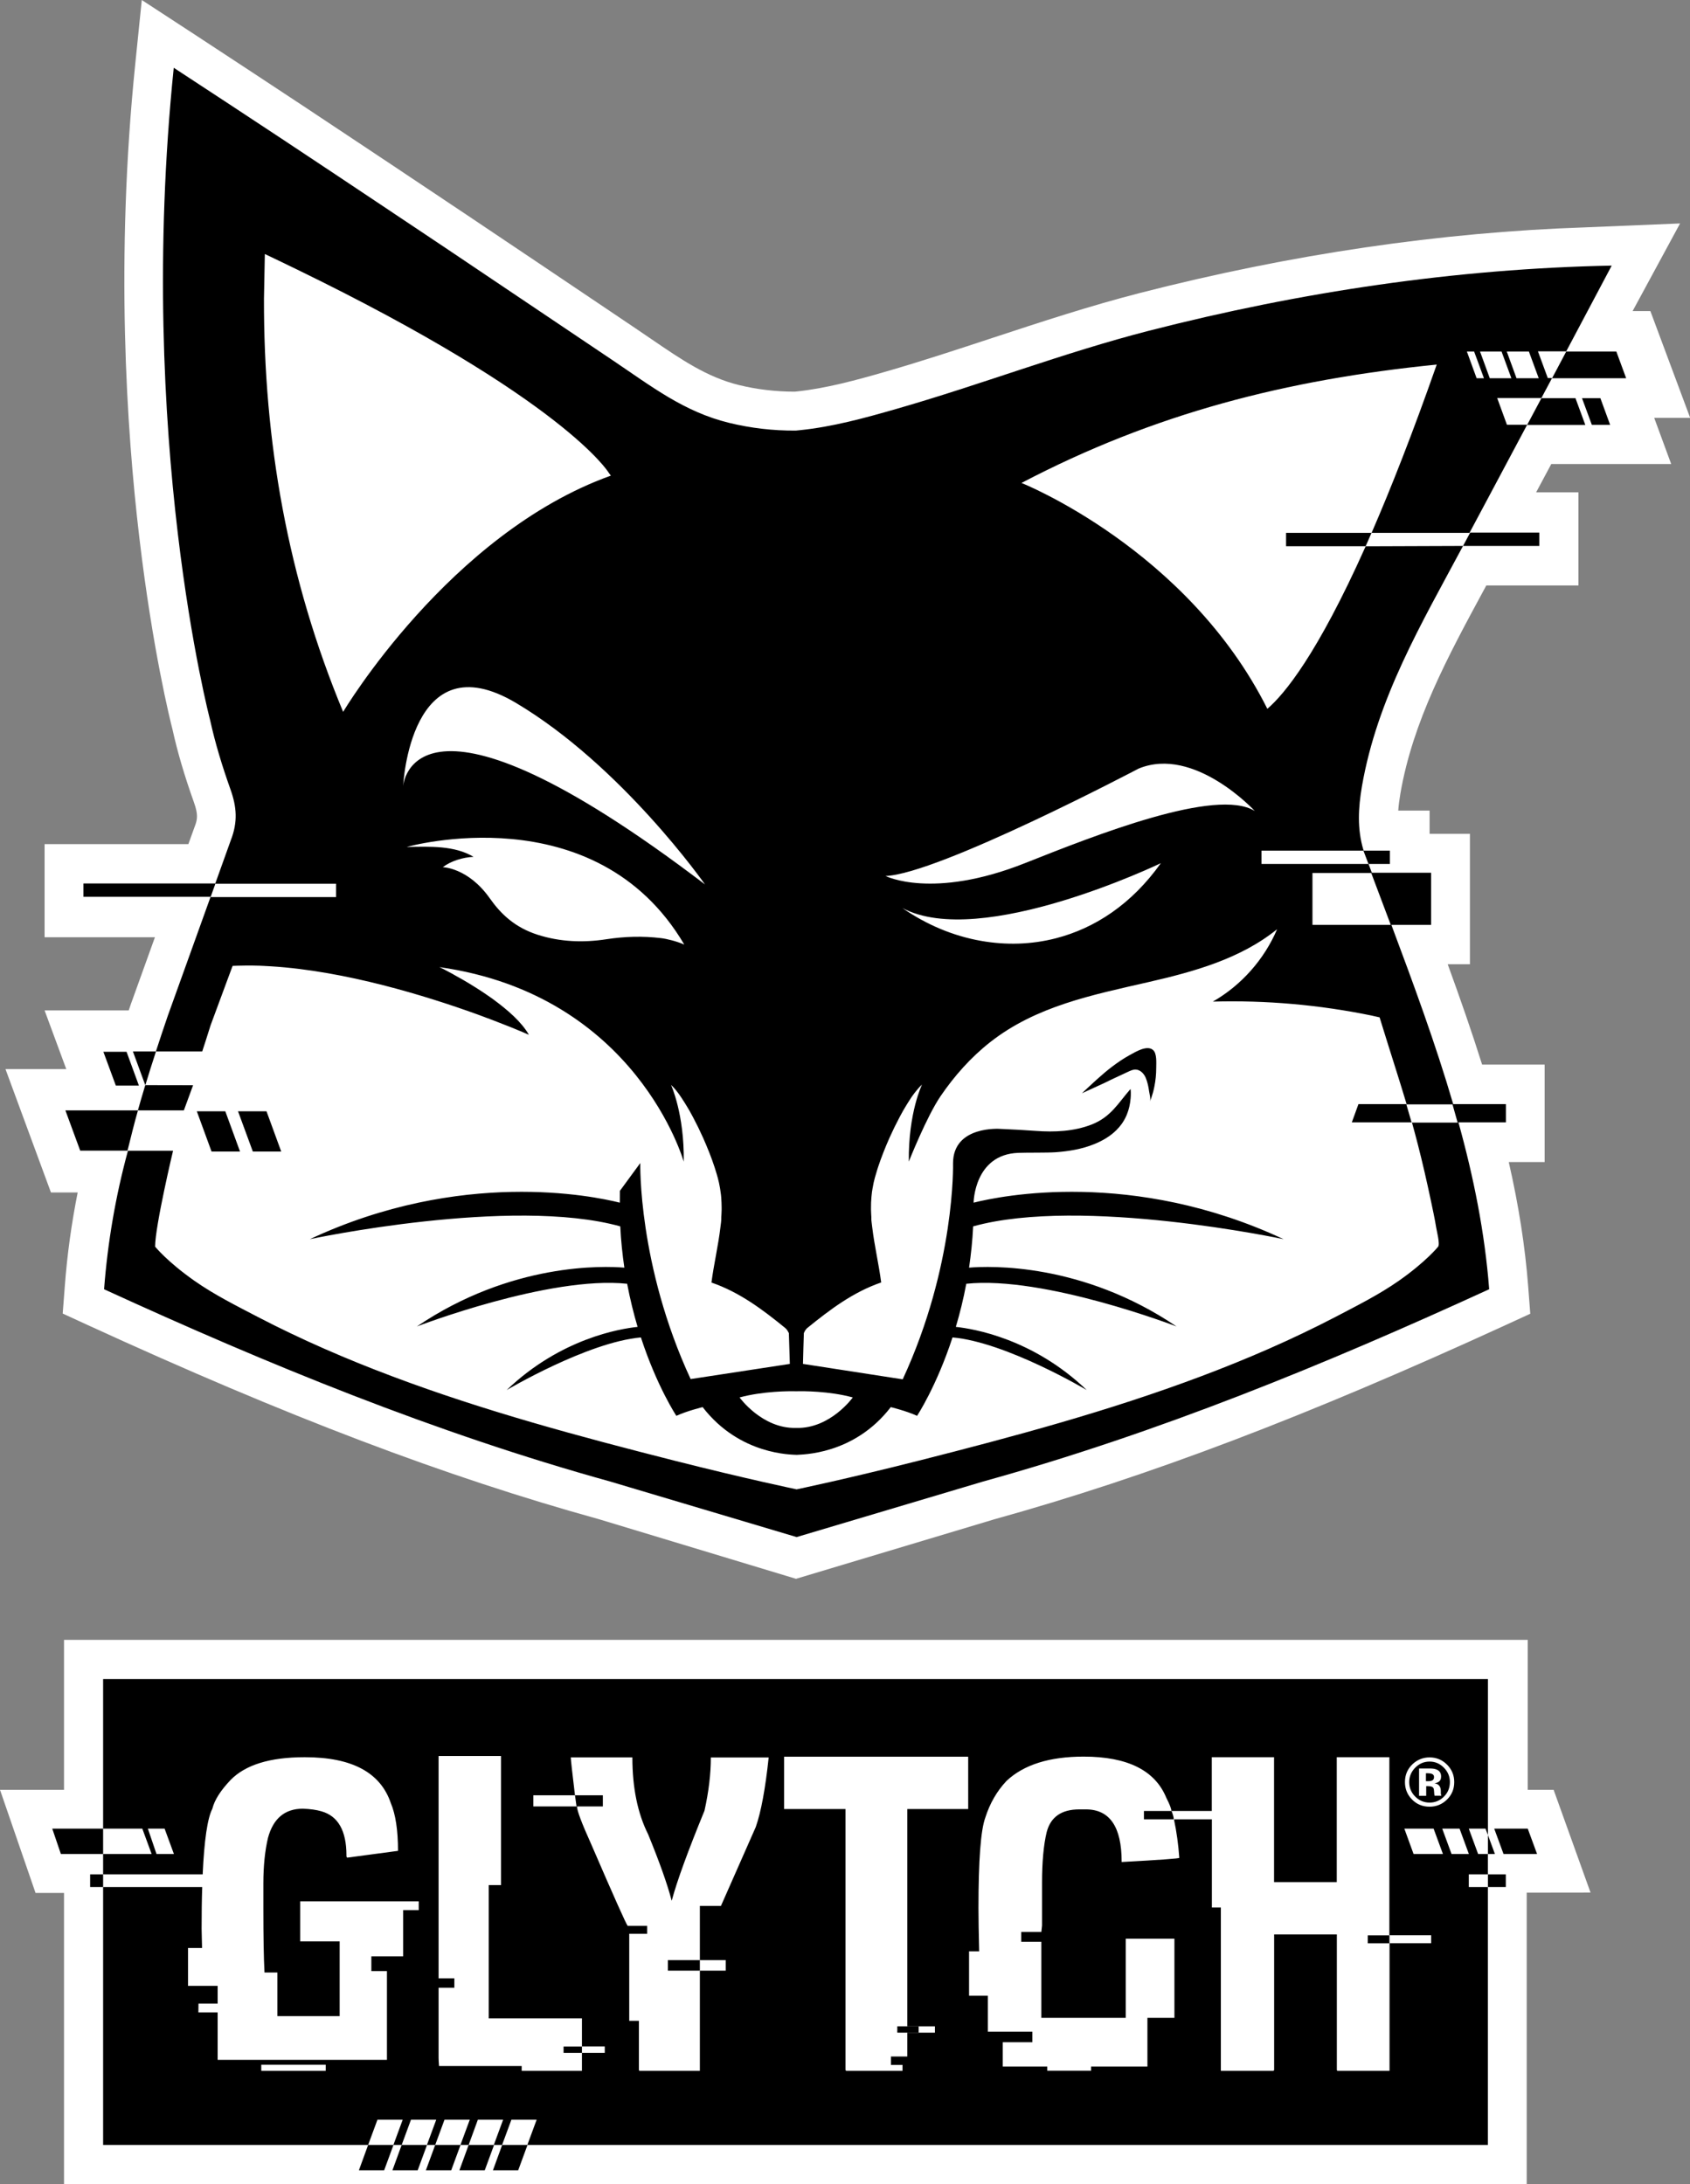 <?xml version="1.0" encoding="utf-8"?>
<!-- Generator: Adobe Illustrator 26.0.2, SVG Export Plug-In . SVG Version: 6.00 Build 0)  -->
<svg version="1.1" id="Layer_1" xmlns="http://www.w3.org/2000/svg" xmlns:xlink="http://www.w3.org/1999/xlink" x="0px" y="0px"
	 viewBox="0 0 1940.5 2507.3" style="enable-background:new 0 0 1940.5 2507.3;" xml:space="preserve">
<rect x="0" y="0" width="1940.5" height="2507.3" fill="#808080" stroke="none"/>
<style type="text/css">
	.st0{fill:#FFFFFF;}
	.st1{fill:none;}
</style>
<g>
	<g>
		<g>
			<g>
				<path class="st0" d="M232.7,2151.7H118.4v14.5h113.8C232.4,2161.2,232.5,2156.3,232.7,2151.7z"/>
				<polygon class="st0" points="169.7,2099.2 179.7,2128.3 199.6,2128.3 188.9,2099.2 				"/>
				<rect x="1686.6" y="2151.7" class="st0" width="21.9" height="14.5"/>
				<path class="st0" d="M1783.9,2054.6h-29.7v-172.1H73.5v172.1H0L40.8,2173h32.7v334.2h329.5h11.8H588h9.6H1753v-334.5l73.3-0.1
					L1783.9,2054.6z"/>
				<rect x="647.1" y="2349.3" width="21.1" height="7.3"/>
				<rect x="766.9" y="2250.1" width="36.7" height="12.1"/>
				<polygon points="1030.3,2333.4 1041.9,2333.4 1054.8,2333.4 1054.8,2326.1 1041.9,2326.1 1030.3,2326.1 				"/>
				<path d="M1641.5,2069.3c6.4,0,11.9-2.3,16.5-6.9c4.6-4.6,6.8-10.2,6.8-16.7c0-6.3-2.3-11.8-6.8-16.4c-4.6-4.7-10.1-7.1-16.5-7.1
					c-6.5,0-12,2.4-16.6,7.1c-4.5,4.6-6.8,10.1-6.8,16.4c0,6.6,2.3,12.1,6.9,16.7C1629.6,2067,1635.1,2069.3,1641.5,2069.3z
					 M1629.1,2030.1c1.9,0,4.9,0,8.7,0c3.9,0,6,0,6.5,0.1c2.5,0.2,4.5,0.7,6.2,1.6c2.8,1.5,4.2,4,4.2,7.5c0,2.6-0.7,4.5-2.2,5.7
					c-1.5,1.2-3.3,1.9-5.4,2.1c2,0.4,3.5,1,4.5,1.8c1.8,1.5,2.8,3.8,2.8,7v2.8c0,0.3,0,0.6,0.1,0.9c0,0.3,0.1,0.6,0.2,0.9l0.3,0.9
					h-7.8c-0.3-1-0.4-2.4-0.5-4.3c-0.1-1.9-0.3-3.2-0.5-3.8c-0.4-1.1-1.2-1.9-2.3-2.3c-0.6-0.3-1.5-0.4-2.8-0.5l-1.8-0.1h-1.7v11.1
					h-8.2V2030.1z"/>
				<path d="M1645,2043.6c1.1-0.8,1.6-2,1.6-3.7c0-1.7-0.8-2.9-2.5-3.6c-1.1-0.4-2.7-0.7-4.8-0.7h-2v9.1h3.2
					C1642.4,2044.7,1643.9,2044.3,1645,2043.6z"/>
				<rect x="1570.5" y="2221.7" width="24.9" height="9.1"/>
				<path d="M1313.5,2088.5h34.2v-0.5c0-1.7-0.8-4.7-2.5-9.1h-31.7V2088.5z"/>
				<polygon points="1716.5,2128.3 1708.5,2106.6 1708.5,2128.3 				"/>
				<polygon points="60,2099.2 69.9,2128.3 118.4,2128.3 118.4,2099.2 				"/>
				<rect x="103.5" y="2151.7" width="14.9" height="14.5"/>
				<rect x="1708.5" y="2151.7" width="20.5" height="14.5"/>
				<polyline points="422.7,2462.3 412.1,2491.4 441.1,2491.4 451.8,2462.3 				"/>
				<polygon points="450.6,2491.4 479.6,2491.4 490.3,2462.3 467.6,2462.3 461.2,2462.3 				"/>
				<polygon points="489,2491.4 518.1,2491.4 528.8,2462.3 508.3,2462.3 499.7,2462.3 				"/>
				<polygon points="527.5,2491.4 556.6,2491.4 567.3,2462.3 550.3,2462.3 538.1,2462.3 				"/>
				<polygon points="566,2491.4 595,2491.4 605.7,2462.3 587.5,2462.3 576.6,2462.3 				"/>
				<path class="st0" d="M242.3,2166.2v-14.5h-9.5c-0.2,4.6-0.4,9.5-0.5,14.5H242.3z"/>
				<g>
					<path class="st1" d="M1641.5,2069.3c6.4,0,11.9-2.3,16.5-6.9c4.6-4.6,6.8-10.2,6.8-16.7c0-6.3-2.3-11.8-6.8-16.4
						c-4.6-4.7-10.1-7.1-16.5-7.1c-6.5,0-12,2.4-16.6,7.1c-4.5,4.6-6.8,10.1-6.8,16.4c0,6.6,2.3,12.1,6.9,16.7
						C1629.6,2067,1635.1,2069.3,1641.5,2069.3z M1629.1,2030.1c1.9,0,4.9,0,8.7,0c3.9,0,6,0,6.5,0.1c2.5,0.2,4.5,0.7,6.2,1.6
						c2.8,1.5,4.2,4,4.2,7.5c0,2.6-0.7,4.5-2.2,5.7c-1.5,1.2-3.3,1.9-5.4,2.1c2,0.4,3.5,1,4.5,1.8c1.8,1.5,2.8,3.8,2.8,7v2.8
						c0,0.3,0,0.6,0.1,0.9c0,0.3,0.1,0.6,0.2,0.9l0.3,0.9h-7.8c-0.3-1-0.4-2.4-0.5-4.3c-0.1-1.9-0.3-3.2-0.5-3.8
						c-0.4-1.1-1.2-1.9-2.3-2.3c-0.6-0.3-1.5-0.4-2.8-0.5l-1.8-0.1h-1.7v11.1h-8.2V2030.1z"/>
					<polygon class="st1" points="612.6,2073.7 662.2,2073.7 660.4,2060.9 612.6,2060.9 					"/>
					<rect x="300" y="2370.2" class="st1" width="74" height="7"/>
					<path class="st1" d="M1645,2043.6c1.1-0.8,1.6-2,1.6-3.7c0-1.7-0.8-2.9-2.5-3.6c-1.1-0.4-2.7-0.7-4.8-0.7h-2v9.1h3.2
						C1642.4,2044.7,1643.9,2044.3,1645,2043.6z"/>
					<polygon class="st1" points="169.7,2099.2 179.7,2128.3 199.6,2128.3 188.9,2099.2 					"/>
					<path class="st1" d="M809.1,2078.5c-19,46.3-31.5,80.6-37.5,102.9h-0.5v-0.8c-4.9-18.5-13.8-43.5-26.7-75
						c-12.1-24.2-18.1-53.6-18.1-88.3h-70.7c0,2.5,1.6,17,4.8,43.5h32v12.8h-29.7c0,4.9,5.4,19.4,16.4,43.5
						c26,60.2,39.9,91.4,41.8,93.6h22.4v9.1h-20.6v99.9h11.1v56.1c0,0.8,0.3,1.3,1,1.3h69v-115h29.7v-12.1h-29.7v-62.2h24.2l40-90.6
						c6-17.1,11.1-43.8,15.1-80h-66.4C816.4,2036.1,814,2056.5,809.1,2078.5z"/>
					<path class="st1" d="M668.2,2317h-107v-153h14.1v-148.2h-71.7V2271h18.1v10.8h-18.1v80.8c0,2,0.2,5,0.5,9.1H599v5.5h69.2v-20.6
						h26.2v-7.3h-26.2V2317z"/>
					<polygon class="st1" points="1612.5,2099.2 1623.1,2128.3 1656.8,2128.3 1646.1,2099.2 					"/>
					<polygon class="st1" points="1656,2099.2 1666.7,2128.3 1686.6,2128.3 1675.9,2099.2 					"/>
					<path class="st1" d="M900.5,2076.7h70.5v299.2c0,0.8,0.4,1.3,1.3,1.3h64.2v-6.8H1023v-9.6h18.9v-27.4h12.9h18.8v-7.3h-18.8
						h-12.9v-249.4h70v-60.1H900.5V2076.7z"/>
					<path class="st1" d="M1595.4,2017.3H1535v143.4h-72v-143.4h-71.5v61.7h-46.4c0-2.5-1.9-7.5-5.8-15.1
						c-12.9-31.5-44.5-47.3-94.9-47.3c-39.3,0-68.8,9.3-88.6,27.9c-11.1,11.7-19.2,25.8-24.4,42.3c-5.2,14.3-7.8,48.8-7.8,103.7
						c0,12.3,0.3,28.8,0.8,49.6h-11.6v51.1h21.6v41.3h51.1v12.1h-34v27.9h51.1v4.8h50.3v-4.8h64.7v-55.9h31v-90.9h-55.9v90.9h-96.9
						v-87.3h-23.1v-11.3h23.1l0.8-7.3v-49.1c0-24.2,1.8-43.5,5.3-58.1c4.5-17.4,17-26.2,37.5-26.2h7.6c27.3,0,41,20,41,59.9v0.5
						c44.1-2.3,66.2-3.9,66.2-4.8c-1.2-15.4-3.2-30-6-43.5v-0.7h43.4v101.2h10.3v187.5h59.9c0.8,0,1.3-0.4,1.3-1.3v-155.3h72v155.3
						c0,0.8,0.3,1.3,1,1.3h59.4v-146.5h48v-9.1h-48V2017.3z"/>
					<path d="M1708.5,2106.6v-179.1H118.4v171.7h45l10.7,29.1h-55.7v23.4h114.3c1.8-39.3,5.5-64.4,11.1-75.3
						c2.5-10.1,9.5-21,20.9-33c16.9-17.4,45.2-26.2,84.8-26.2h0.8c53.7,0,86.5,17.5,98.4,52.6c5.5,12.9,8.3,31.2,8.3,54.9l-58.4,7.8
						l-0.8-1.3v-1.3c0-28.3-9.6-45.2-28.7-50.6c-5.7-1.7-12.8-2.7-21.4-3c-20.6,0-34,11.2-40,33.5c-3.5,14.8-5.3,32.2-5.3,52.3v28.2
						c0,32.7,0.4,57.4,1.3,74h14.8v50.1h71.5v-85.8h-45.3v-46h136.1v10.1h-17.9v53.1h-36.5v16.9h17.9v101.9H249.9v-54.4h-22.1
						l0.1-10.1h22v-20.4h-34v-43.5H232c-0.3-12.8-0.5-20-0.5-21.9c0-17.7,0.2-33.7,0.7-48.1H118.4v296.1h298h6.3l10.7-29h29
						l-10.7,29h7.2h2.3l10.7-29h29l-10.7,29H506h-6.3l10.7-29h29l-10.7,29h9.4h0l10.6-29h29l-10.7,29h7.4h2.1l10.7-29h29l-10.7,29
						h1102.9v-296.1h-21.9v-14.5h21.9v-23.4h-11.2l-10.7-29.1h19.2L1708.5,2106.6z M179.7,2128.3l-9.9-29.1h19.2l10.7,29.1H179.7z
						 M374,2377.2h-74v-7h74V2377.2z M1622,2025.1c5.5-5.1,12-7.7,19.5-7.7c7.8,0,14.5,2.8,20,8.3c5.5,5.5,8.3,12.2,8.3,20
						c0,8-2.8,14.8-8.5,20.3c-5.5,5.3-12.1,8-19.8,8c-8,0-14.7-2.7-20.1-8.2c-5.5-5.5-8.2-12.2-8.2-20.1
						C1613.2,2037.4,1616.2,2030.6,1622,2025.1z M694.4,2356.6h-26.2v20.6H599v-5.5h-94.9c-0.3-4-0.5-7-0.5-9.1v-80.8h18.1V2271
						h-18.1v-255.2h71.7V2164h-14.1v153h107v32.2h26.2V2356.6z M867.8,2097.3l-40,90.6h-24.2v62.2h29.7v12.1h-29.7v115h-69
						c-0.7,0-1-0.4-1-1.3v-56.1h-11.1v-99.9h20.6v-9.1h-22.4c-1.8-2.2-15.8-33.4-41.8-93.6c-10.9-24.2-16.4-38.7-16.4-43.5h29.7
						v-12.8h-32l1.8,12.8h-49.6v-12.8h47.8c-3.2-26.5-4.8-41-4.8-43.5h70.7c0,34.7,6,64.2,18.1,88.3c12.9,31.5,21.8,56.5,26.7,75
						v0.8h0.5c6-22.3,18.5-56.6,37.5-102.9c4.9-22,7.3-42.4,7.3-61.1h66.4C878.8,2053.5,873.8,2080.2,867.8,2097.3z M1111.8,2076.7
						h-70v249.4h12.9h18.8v7.3h-18.8h-12.9v27.4H1023v9.6h13.3v6.8h-64.2c-0.8,0-1.3-0.4-1.3-1.3v-299.2h-70.5v-60.1h211.4V2076.7z
						 M1643.5,2230.7h-48v146.5H1536c-0.7,0-1-0.4-1-1.3v-155.3h-72v155.3c0,0.8-0.4,1.3-1.3,1.3h-59.9v-187.5h-10.3v-101.2h-43.4
						v0.7c2.9,13.6,4.9,28.1,6,43.5c0,0.8-22.1,2.4-66.2,4.8v-0.5c0-39.9-13.7-59.9-41-59.9h-7.6c-20.5,0-33,8.7-37.5,26.2
						c-3.5,14.6-5.3,34-5.3,58.1v49.1l-0.8,7.3h-23.1v11.3h23.1v87.3h96.9v-90.9h55.9v90.9h-31v55.9h-64.7v4.8h-50.3v-4.8h-51.1
						v-27.9h34v-12.1h-51.1v-41.3h-21.6V2240h11.6c-0.5-20.8-0.8-37.3-0.8-49.6c0-54.9,2.6-89.4,7.8-103.7
						c5.2-16.4,13.3-30.5,24.4-42.3c19.8-18.6,49.3-27.9,88.6-27.9c50.3,0,82,15.8,94.9,47.3c3.9,7.6,5.8,12.6,5.8,15.1h46.4v-61.7
						h71.5v143.4h72v-143.4h60.4v204.4h48V2230.7z M1623.1,2128.3l-10.6-29.1h33.6l10.7,29.1H1623.1z M1666.7,2128.3l-10.7-29.1
						h19.9l10.7,29.1H1666.7z"/>
				</g>
			</g>
		</g>
		<polygon points="1715.7,2099.2 1726.4,2128.3 1764.9,2128.3 1754.2,2099.2 		"/>
	</g>
	<g>
		<path class="st0" d="M914,1812.4l227.3-68.2c176.6-49,357.8-117.8,587.3-223l28.5-13.1l-2.4-31.3c-3.5-45.5-10.8-92.6-22.3-142.8
			h41.2v-111.9h-71.8c-12-38.1-25.2-75.9-39.5-115.2h25.5V957.2h-46.3v-26.7h-36c0.4-6,1.3-12.5,2.5-19.8
			c14.4-82.9,54-156.2,96-233.8c0.9-1.6,1.7-3.2,2.6-4.8h104.4l1.4,0l0-106.9l-48.6,0c5.8-10.8,11.6-21.7,17.4-32.5h137.7l-19.5-53
			l41.3,0L1895,357.1h-20.4l54.5-100.6l-109,4.5l0,0c-166.3,5.6-338.1,30.9-511.1,75.3c-57.6,14.8-114.1,33.4-168.8,51.4
			c-40.4,13.3-82.2,27.1-123.5,39c-33.2,9.6-68.3,19.2-102,22.7c-0.8,0.1-1.5,0.2-2.3,0.2c-21.6,0-43.1-2.5-64-7.6
			c-36.6-9-66.2-29.3-100.6-52.8c-5.7-3.9-11.7-8-17.8-12.1l-29.7-20c-53.5-36-108.8-73.2-163.3-109.7c-29-19.4-58.5-39.1-87-58.1
			c-13.2-8.8-26.4-17.6-39.7-26.4C331.1,110,225.7,41.1,224.7,40.4L162.8,0l-7.5,73.5c-22.9,223.6-10.1,419.1,4.7,543.7
			c15.3,129.5,35.5,210.2,38.1,220.3c5.7,25.8,13.5,52.4,24.6,83.6c4.8,13.5,4.2,19.2,1,27.4l-7.4,20.5H51.2v106.9h126.7l-27,75
			l-0.2,0.5c-1,2.8-1.9,5.6-2.9,8.5H51.2l24.9,67.4H6.3l52.2,141.6h30.7c-7.1,35.5-12.1,71.6-14.8,107.7l-2.4,31.3l28.5,13.1
			c229.5,105.3,410.7,174.1,587.3,223L914,1812.4z M1696.7,499.6 M1755.3,389.8"/>
		<g>
			<g>
				<polygon points="145.3,1207.4 118.7,1207.4 133,1246.2 159.5,1246.2 				"/>
				<g>
					<path class="st1" d="M592.7,807c-121.9-72.6-129.7,95.3-129.7,95.3s9.3-143.7,346.6,112.9C809.6,1015.3,714.6,879.7,592.7,807z
						"/>
					<path class="st1" d="M1036.2,1042.4c27.5,19.2,58.5,32.1,90.4,37.7c28.4,5,57.5,4.2,85.8-3c44.7-11.5,87.1-39.2,120.5-86.2
						C1332.9,990.9,1126.1,1090.4,1036.2,1042.4z"/>
					<path class="st1" d="M701.4,545.9l-2.5-3.4c0,0-50.4-83.7-358.4-233.5c-11.7-5.7-23.8-11.5-36.4-17.5l-1,51
						c-0.4,163.7,27.2,321.3,91,474.7c0,0,0,0,0,0c0,0,0,0,0,0S515.6,612.6,701.4,545.9z"/>
					<path class="st1" d="M1476.6,611.8h98.2c22.3-51.1,47.2-114.5,74.8-193.2c-172.6,17.3-324.4,56.1-476.8,135.9
						c0,0,190.3,75.7,282.3,259.3c19.6-16.9,57.5-62.7,112.9-186.6h-91.5V611.8z"/>
					<path class="st1" d="M1307.4,882.3c0,0-229.9,121-290.5,123.3c0,0,53.8,27.3,160.2-14.8c80.1-31.8,219.4-87.2,263.8-59.8
						C1440.8,931,1371.5,855.9,1307.4,882.3z"/>
					<polygon points="1816.5,457.1 1827.8,487.7 1848.8,487.7 1837.6,457.1 					"/>
					<path d="M1786.6,425.8c-1.5,2.8-3,5.6-4.5,8.4h85.1l-11.3-30.7h-57.5C1794.5,410.9,1790.5,418.3,1786.6,425.8z"/>
					<path d="M1769.9,457.1c-5.5,10.2-10.9,20.4-16.4,30.7h66.8l-11.3-30.7H1769.9z"/>
					<g>
						<path class="st1" d="M592.7,807c-121.9-72.6-129.7,95.3-129.7,95.3s9.3-143.7,346.6,112.9C809.6,1015.3,714.6,879.7,592.7,807
							z"/>
						<path class="st1" d="M1036.2,1042.4c27.5,19.2,58.5,32.1,90.4,37.7c28.4,5,57.5,4.2,85.8-3c44.7-11.5,87.1-39.2,120.5-86.2
							C1332.9,990.9,1126.1,1090.4,1036.2,1042.4z"/>
						<path class="st1" d="M1476.6,611.8h98.2c22.3-51.1,47.2-114.5,74.8-193.2c-172.6,17.3-324.4,56.1-476.8,135.9
							c0,0,190.3,75.7,282.3,259.3c19.6-16.9,57.5-62.7,112.9-186.6h-91.5V611.8z"/>
						<path class="st1" d="M701.4,545.9l-2.5-3.4c0,0-50.4-83.7-358.4-233.5c-11.7-5.7-23.8-11.5-36.4-17.5l-1,51
							c-0.4,163.7,27.2,321.3,91,474.7c0,0,0,0,0,0c0,0,0,0,0,0S515.6,612.6,701.4,545.9z"/>
						<path class="st1" d="M1177,990.8c80.1-31.8,219.4-87.2,263.8-59.8c0,0-69.3-75.2-133.4-48.7c0,0-229.9,121-290.5,123.3
							C1016.9,1005.7,1070.7,1033,1177,990.8z"/>
						<g>
							<path class="st1" d="M701.4,545.9l-2.5-3.4c0,0-50.4-83.7-358.4-233.5c-11.7-5.7-23.8-11.5-36.4-17.5l-1,51
								c-0.4,163.7,27.2,321.3,91,474.7c0,0,0,0,0,0v0C394,817.2,515.6,612.6,701.4,545.9z"/>
							<path class="st1" d="M592.7,807c-121.9-72.6-129.7,95.3-129.7,95.3s9.3-143.7,346.6,112.9
								C809.5,1015.3,714.6,879.7,592.7,807z"/>
							<path class="st1" d="M1177,990.8c80.1-31.8,219.4-87.2,263.8-59.8c0,0-69.3-75.2-133.4-48.7c0,0-229.9,121-290.5,123.3
								C1016.9,1005.7,1070.7,1033,1177,990.8z"/>
							<path class="st1" d="M1036.2,1042.4c27.5,19.2,58.5,32.1,90.4,37.7c28.4,5,57.5,4.2,85.8-3c44.7-11.5,87.1-39.2,120.5-86.2
								C1332.9,990.9,1126.1,1090.4,1036.2,1042.4z"/>
							<path class="st1" d="M1476.6,611.8h98.2c22.3-51.1,47.2-114.5,74.8-193.2c-172.6,17.3-324.4,56.1-476.8,135.9
								c0,0,190.3,75.7,282.3,259.3c19.6-16.9,57.5-62.7,112.9-186.6h-91.5V611.8z"/>
						</g>
					</g>
				</g>
			</g>
			<path d="M1325.5,1247.2c-2.1,10.8-5.2,17.3-5.2,17.4c1.4-2.9-0.5-8.9-0.9-12c-0.7-5.2-1.8-10.3-3.8-15.2c-2-4.9-6.4-9.5-11.7-9.6
				c-2.9-0.1-5.6,1.2-8.3,2.4c-9.1,4.3-18.3,8.4-27.3,12.9c-14,6.5-26,11.9-26,11.9c11.4-10.6,22.6-21.4,35-30.8
				c6.4-4.8,13-9.3,20-13.1c6.3-3.4,19.8-11.9,26.7-5.7c4.6,4,3.6,15.1,3.6,20.6C1327.6,1233.2,1326.9,1240.3,1325.5,1247.2z
				 M242.9,1321.9l-16.9-46.2h32.7l16.9,46.2H242.9z M290.3,1321.9l-17-46.2h32.7l16.9,46.2H290.3z"/>
			<line x1="905" y1="1529.9" x2="913.4" y2="1530"/>
			<path d="M1568.1,627.1c-55.4,123.9-93.2,169.7-112.9,186.6c-92-183.6-282.3-259.3-282.3-259.3
				c152.4-79.8,304.1-118.6,476.8-135.9c-27.6,78.7-52.6,142.1-74.8,193.2h-98.2v15.3H1568.1c2.2-5,4.5-10.1,6.7-15.3
				c0,0,23.1,0,23.1,0h89.4c6.5-12.2,13-24.3,19.5-36.5c15.6-29.2,31.2-58.4,46.7-87.6h-23.2l-11.2-30.7h50.8
				c4.1-7.6,8.1-15.3,12.2-22.9h-4.9l-11.3-30.7h32.5c0,0,52.2-98.4,52.2-98.4c-178.9,3.5-357.4,30.2-531,74.7
				c-98.6,25.3-193.2,62-291,90c-35.8,10.3-72.7,20.4-109.9,24.2c-1.7,0.2-3.3,0.3-5,0.5c-25.8,0.2-51.6-2.8-76.6-8.9
				c-51.6-12.6-89-41.8-132.7-71.2c-64.3-43.2-128.6-86.5-193-129.7c-42.1-28.2-84.4-56.3-126.6-84.5
				c-80-53.4-185.3-122.2-185.3-122.2c-43.5,425,41.8,749,41.8,749c5.9,26.9,14,53.1,23.2,79c7.3,20.4,8.8,37.5,0.5,58.8l-17.8,49.6
				H95.8v15.3h146l-49.1,136.5c-4.7,13.6-9.2,27.3-13.7,41h-26.4l14.2,38.7c-2.9,9.7-5.8,19.3-8.5,29H75.1l17,46.2h54.3
				c3.9-15.5,7.6-30.9,12-46.2l52.7,0l10.6-28.9l-54.8-0.1c3.9-12.9,8-25.8,12.2-38.7c0,0,53.1,0,53.1,0c1.3-4,2.6-8,3.9-12
				c1.9-6,3.8-12,5.7-18l19.1-51.6l5.4-14.5l0.8-2.1c1.8-0.1,3.6-0.2,5.4-0.2c3.6-0.1,7.3-0.2,11-0.2c1.8,0,3.7,0,5.5,0
				c1.4,0,2.8,0,4.1,0.1c1.6,0,3.1,0.1,4.7,0.1c1.5,0,3,0.1,4.5,0.2c3,0.1,6,0.3,9.1,0.5c85.4,5.3,178,34,236.5,55.1
				c1.6,0.6,3.1,1.1,4.6,1.7c1.4,0.5,2.7,1,4,1.5c0.9,0.3,1.7,0.6,2.6,1c0.2,0.1,0.4,0.2,0.7,0.2c2.2,0.8,4.2,1.6,6.3,2.4
				c15.7,6,27.6,10.8,34.5,13.8c1.6,0.7,2.9,1.2,3.9,1.7c0.3,0.1,0.7,0.3,0.9,0.4c0.4,0.2,0.7,0.3,0.9,0.4c0,0,0.1,0,0.1,0
				c0.2,0.1,0.3,0.1,0.4,0.2c0.3,0.1,0.5,0.2,0.5,0.2c-4.1-7.2-10.2-14.4-17.5-21.4c-6.9-6.6-14.8-12.9-22.9-18.9
				c-0.5-0.4-1.1-0.8-1.6-1.2c-0.8-0.5-1.5-1.1-2.3-1.6c-10.9-7.7-22.1-14.6-31.7-20.2c-0.4-0.2-0.7-0.4-1.1-0.6
				c-0.6-0.3-1.2-0.7-1.7-1c0,0-0.1,0-0.1,0c-2.8-1.6-5.4-3-7.8-4.4c0,0,0,0,0,0c0,0-0.1,0-0.1-0.1c-0.6-0.3-1.2-0.6-1.8-1
				c-4-2.2-7.4-3.9-9.8-5.2c-0.6-0.3-1.1-0.6-1.6-0.8c-0.2-0.1-0.5-0.2-0.7-0.3c-1.3-0.7-2.1-1-2.1-1
				c226.8,32.1,280.6,223.4,280.6,223.4c0.8-54.8-14.6-88.2-14.6-88.2c1.4,1.3,2.9,2.9,4.5,4.7c0.6,0.7,1.1,1.4,1.7,2.1
				c0.5,0.6,0.9,1.2,1.4,1.8c0.3,0.4,0.6,0.9,1,1.3c0.3,0.4,0.7,0.9,1,1.4c0.7,1,1.5,2.1,2.2,3.2c1.3,1.9,2.5,3.8,3.8,5.9
				c0.8,1.3,1.6,2.6,2.4,3.9c0.3,0.5,0.6,1,0.9,1.5c0.8,1.4,1.7,2.9,2.6,4.4c0.1,0.2,0.2,0.4,0.3,0.6c0.7,1.3,1.5,2.6,2.2,4
				c0.5,0.9,0.9,1.7,1.4,2.6c3.9,7.3,7.7,15.1,11.3,23.1c5.1,11.5,9.8,23.2,13.3,34c0.3,1.1,0.7,2.1,1,3.2c1,3.1,1.9,6.2,2.7,9.1
				c1,3.7,1.8,7.4,2.4,11c0,0.2,0.1,0.3,0.1,0.5c0.1,0.6,0.2,1.3,0.3,1.9c0.2,1.4,0.4,2.8,0.6,4.3c0,0.5,0.1,1,0.2,1.4
				c0.1,1,0.2,2,0.3,3c0.3,4,0.5,8.1,0.5,12.1c0,0.8,0,1.6,0,2.4c0,1.7-0.1,3.4-0.2,5.1c-0.1,1.1-0.1,2.2-0.2,3.3c0,0.2,0,0.3,0,0.5
				c0,0.2,0,0.4,0,0.7c0,1.6-0.1,3.3-0.3,4.9c-0.3,1.9-0.5,3.8-0.7,5.6c-2.5,21.1-7.5,42.1-10.3,63.4c32.3,11.1,58.7,31,84.5,52
				c0.4,0.4,0.9,0.8,1.3,1.2c0.3,0.3,0.5,0.6,0.7,0.9c0.4,0.5,0.8,1,1.1,1.6c0.4,0.6,0.7,1.3,1.1,2c0.1,0.1,0.1,0.3,0.2,0.4
				l1.1,35.3l-113.9,17.4c-60.7-131-57.8-248-57.8-248l-23.4,31.9c0,1.8-0.1,11.7-0.1,13.6c-30.6-7.7-182.5-39.2-355.9,41.9
				c0,0,231.5-49.4,356.4-14.7c0.8,16.5,2.5,32.3,4.7,47.4c-23.7-2-129.8-5.9-238.2,67.5c0,0,151.9-58.5,241.4-49
				c3.4,17.8,7.5,34.4,12,49.5c-20.1,2.1-88.5,13.3-150.3,72.5c0,0,92.7-55,154.1-60.4c18.4,56.4,40.7,90,40.7,90
				c12.7-5.8,30.2-10,30.2-10c42.8,55.5,103.1,54.4,108,54.8c4.9-0.6,65.3,0.7,108-54.8c0,0,17.5,4.2,30.2,10c0,0,22.2-33.5,40.7-90
				c61.4,5.3,154.1,60.4,154.1,60.4c-61.8-59.2-130.3-70.4-150.3-72.5c4.5-15.1,8.7-31.7,12-49.5c89.5-9.5,241.4,49,241.4,49
				c-108.4-73.4-214.5-69.5-238.2-67.5c2.2-15,3.9-30.9,4.7-47.4c124.9-34.7,356.4,14.7,356.4,14.7
				c-173.4-81.1-325.3-49.6-355.9-41.9c0,0,0.6-55.4,51.4-57.2c9.9-0.4,33.1,0,42.9-0.7c15.1-1.1,30.2-3.6,44.2-9.3
				c9.4-3.8,18.4-9,25.6-16.2c0.3-0.3,0.6-0.7,0.9-1c1.4-1.4,2.7-2.9,3.9-4.5c1-1.2,1.9-2.5,2.7-3.8c0.8-1.3,1.6-2.6,2.3-4
				c0.3-0.6,0.6-1.2,0.9-1.8c0.3-0.7,0.6-1.3,0.9-2c0.1-0.3,0.3-0.7,0.4-1c2.2-5.4,3.6-11.4,4.2-18.2c0.1-1,0.1-2.1,0.2-3.1
				c0.1-2.6,0.1-5.1-0.3-7.7c-14.2,16.1-22.3,32.1-44.9,40.9c-20.2,7.8-42.4,8.8-64,7.2c-13.6-1-23.4-1.5-40.8-2.3
				c0,0-54.1-4.1-54.1,39.5c0,0,2.9,117-57.8,248L922,1565.7c0,0,0.9-35.3,1-35.4c0,0,0,0,0,0c0.4-0.8,0.8-1.6,1.2-2.4
				c0.3-0.6,0.7-1.1,1.1-1.6c0.2-0.3,0.5-0.6,0.7-0.9c0.4-0.5,0.8-0.9,1.3-1.2c25.8-20.9,52.2-40.9,84.5-52
				c-2.8-21.3-7.8-42.3-10.3-63.4c-0.2-1.9-0.4-3.8-0.7-5.7c-0.3-1.6-0.3-3.3-0.3-4.9c0-0.2,0-0.4,0-0.6c0-0.2,0-0.3,0-0.5
				c-0.1-1.1-0.1-2.2-0.2-3.3c-0.1-1.7-0.1-3.4-0.2-5.1c0-0.8,0-1.6,0-2.4c0-4,0.1-8,0.5-12.1c0.1-1,0.2-2,0.3-3
				c0.1-0.6,0.1-1.2,0.2-1.7c0.1-0.8,0.1-1.5,0.3-2.3c0.2-1.2,0.4-2.4,0.6-3.6c0-0.2,0.1-0.3,0.1-0.5c0.6-3.7,1.4-7.3,2.4-11
				c0.8-2.9,1.7-6,2.7-9.1c0.3-1,0.7-2.1,1-3.2c3.6-10.8,8.2-22.6,13.3-34c3.6-8,7.4-15.8,11.3-23.1c0.5-0.9,0.9-1.7,1.4-2.6
				c0.7-1.3,1.5-2.7,2.2-4c0.1-0.2,0.2-0.4,0.3-0.6c0.9-1.5,1.7-3,2.6-4.4c0.3-0.5,0.6-1,0.9-1.5c0.8-1.3,1.6-2.7,2.4-3.9
				c1.3-2.1,2.6-4,3.8-5.9c0,0,6.1-9.1,12.3-14.8c0,0-15.8,32-15.2,88.5c0,0,20.4-51.6,36.5-75.2c15.9-23.3,34.8-44.6,57-62
				c52.6-41.3,117.1-54.1,180.8-68.7c52.7-12,106.6-26.9,148.6-60.9c-14.8,34.7-41.1,64.4-73.8,83.1c61.1-1.7,122.3,3.7,182.2,16
				l9.3,2.1l2.8,9.1c9.3,30.2,19.1,60.2,28.2,90.5h-55.3l-7.6,20.9h69c2.4,8.6,4.7,17.2,6.9,25.8c5.4,21,10.2,42.1,14.7,63.3
				c2.2,10.6,4.6,21.2,6.3,31.9c0.6,3.8,4.5,18.7,2.2,21.7c0,0.1-13.8,17.2-45,39.1c-23,16.1-48.3,28.7-73.1,41.7
				c-50,26-101.8,48.4-154.5,68.2c-105.6,39.7-214.6,69-323.8,96.7c-83.3,21.1-140.2,32.9-140.2,32.9c0,0-56.9-11.8-140.2-32.9
				c-109.2-27.7-218.3-57-323.8-96.7c-52.7-19.8-104.5-42.2-154.5-68.2c-24.9-13-50.2-25.6-73.1-41.7c-31.2-21.9-45-39.1-45-39.1
				c0-23.7,20.6-110.1,20.6-110.1h-51.8c-14.2,52.1-23.3,105.2-27.4,159c188.4,86.4,381,165.3,581,220.7c0,0,214.2,63.8,214.2,63.8
				l214.2-63.8c200-55.4,392.6-134.3,581-220.7c-5-65.1-17.9-128.9-35.3-191.6h54.5v-20.9h-60.5c-20.4-69.7-45.7-138.2-71-205.8
				h45.6v-59.8h-68c-1.4-3.7-2.7-7-3.8-10.1h24.5v-15.3h-30.2h-0.2c0.7,2,2.8,7.4,5.8,15.3h-0.1c0,0-122.7,0-122.7,0v-15.3
				c0,0,117.3,0,117.3,0c0,0,0,0,0,0c-0.2-0.5-0.3-0.8-0.3-0.8c-7.3-24.2-5.9-48.4-1.7-73c17.5-101,68.4-186.9,116.1-276h87.6v-15.3
				h-79.4l-8.2,15.3L1568.1,627.1z M385.9,1029.8H241.8l5.5-15.3l138.6,0V1029.8z M303.1,342.6l1-51c12.5,5.9,24.6,11.8,36.4,17.5
				c308.1,149.8,358.4,233.5,358.4,233.5l2.5,3.4C515.6,612.6,394,817.2,394,817.2C330.2,663.8,302.7,506.3,303.1,342.6z
				 M785.7,1084.3c-8.6-3.7-19.9-6.6-26.9-7.4c-21-2.5-41.5-1.9-62.5,1.3c-26.5,4.1-53.1,3.1-78.8-5.1c-26.3-8.4-42.3-23.7-55.2-42
				c-24.9-35.2-53.9-35.6-53.9-35.6c9.3-7.1,23-11.3,35.3-11.9c-21.7-13-49.8-11.9-76.8-11.3C466.8,972.3,683.4,910.7,785.7,1084.3z
				 M462.9,902.4c0,0,7.8-167.9,129.7-95.4c121.9,72.6,216.9,208.3,216.9,208.3C472.3,758.7,462.9,902.4,462.9,902.4z M979.2,1604.2
				c0,0-25.7,35.9-64.7,35v0c-0.1,0-0.2,0-0.3,0c-0.1,0-0.2,0-0.3,0v0c-39,0.9-64.7-35-64.7-35c27-7.3,57.4-7.3,64.3-7.1v0
				c0,0,0.3,0,0.7,0c0.5,0,0.7,0,0.7,0v0C921.8,1596.9,952.2,1596.8,979.2,1604.2z M1667.8,1267.8c2,7,4,13.9,5.9,20.9h-52.8
				c-2-7-4-13.9-6.1-20.9H1667.8z M1507,1002.2h67.5l22.4,59.5l-89.9,0V1002.2z M1212.4,1077.1c-28.3,7.3-57.4,8-85.8,3
				c-32-5.6-62.9-18.6-90.4-37.7c89.9,48,296.7-51.5,296.7-51.5C1299.5,1037.9,1257.1,1065.6,1212.4,1077.1z M1307.4,882.3
				c64.1-26.4,133.4,48.7,133.4,48.7c-44.3-27.4-183.6,28-263.8,59.8c-106.3,42.2-160.2,14.8-160.2,14.8
				C1077.5,1003.4,1307.4,882.3,1307.4,882.3z M1692.6,403.5l11.3,30.7h-6.7l0,0h-1.7l-11.2-30.7h2.5 M1714.3,434.2L1714.3,434.2
				l-3.7,0l-11.2-30.7h4.5l0,0h20.2l11.3,30.7H1714.3z M1745.7,434.2L1745.7,434.2l-4.4,0l-11.2-30.7h5.2l0,0h20.2l11.3,30.7H1745.7
				z"/>
		</g>
	</g>
</g>
</svg>
